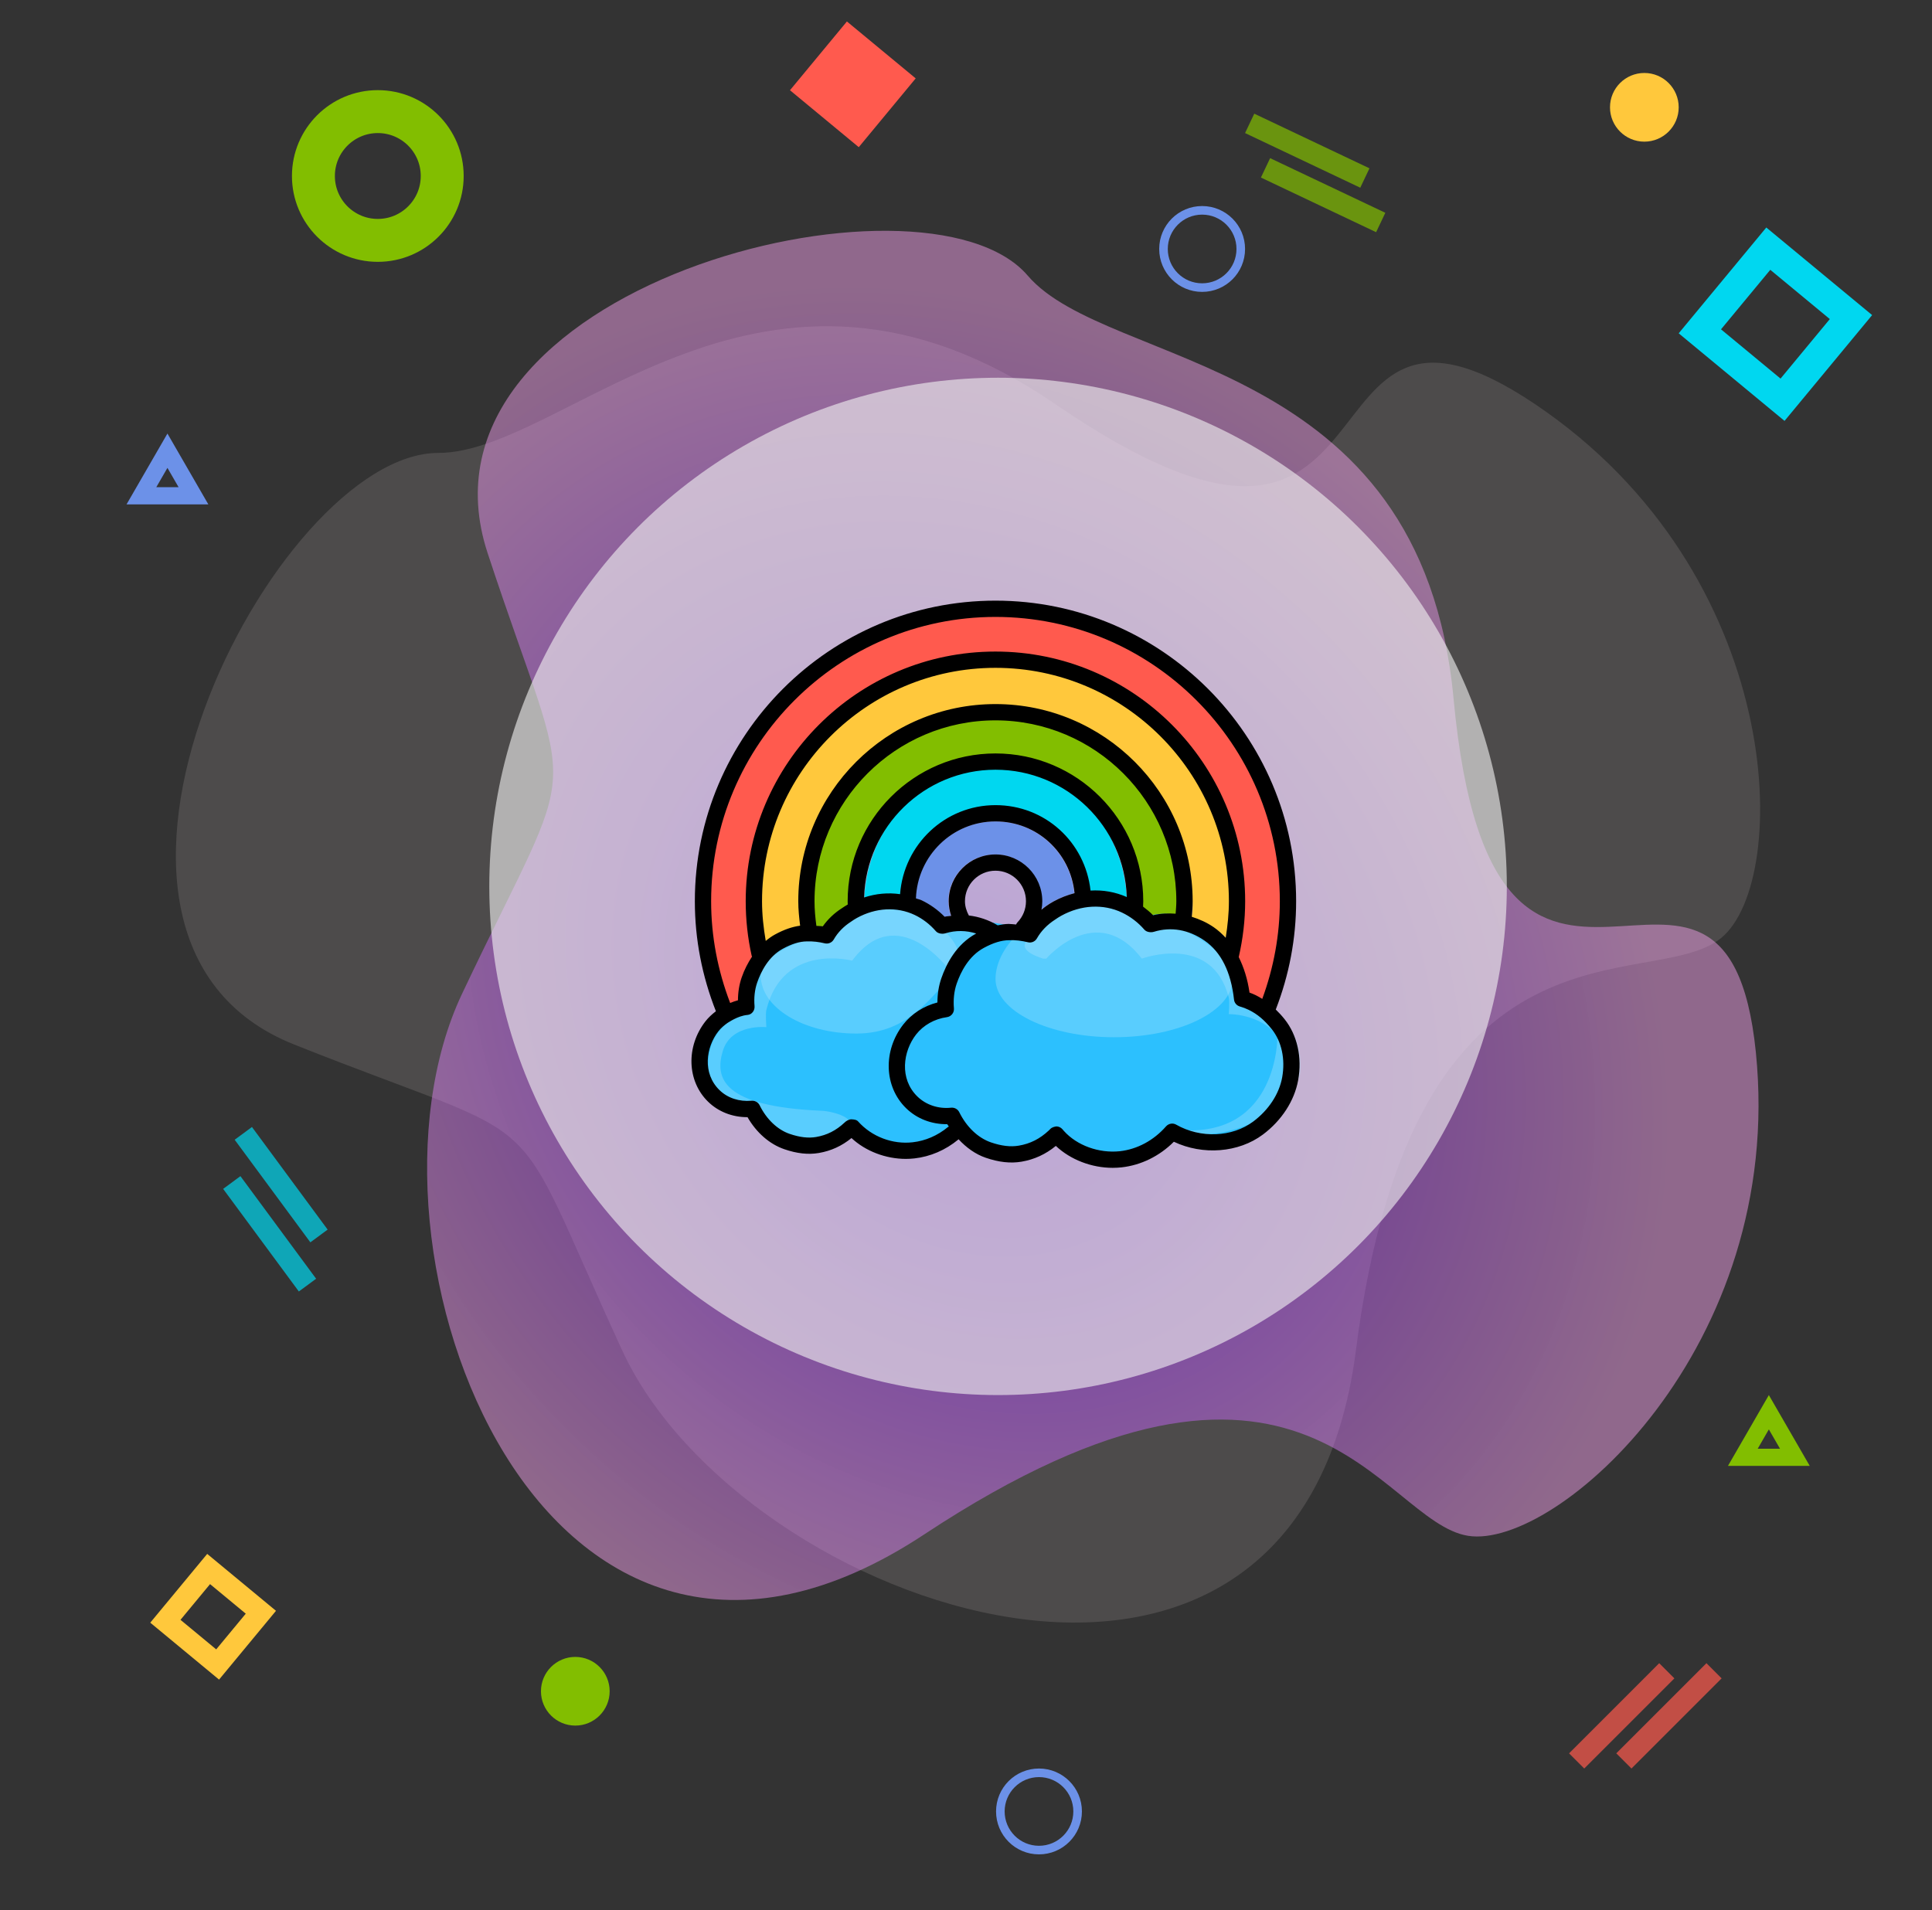 <svg width="450" height="445" viewBox="0 0 450 445" fill="none" xmlns="http://www.w3.org/2000/svg">
<rect x="0" y="0" width="450" height="445" fill="#333333" stroke="none"/>
<path d="M245.833 94.168C177.705 47.48 131.925 105.516 102.092 105.516C64.123 105.516 6.084 218.453 68.462 243.311C130.84 268.168 117.28 254.658 144.943 314.64C172.607 374.621 302.245 420.552 315.805 314.64C329.366 208.727 384.693 231.963 400.965 218.453C417.238 204.944 416.153 133.615 357.572 94.168C298.99 54.721 330.993 152.528 245.833 94.168Z" fill="url(#paint0_radial)"/>
<path d="M338.566 162.788C331.082 82.273 258.177 86.197 239.378 64.209C215.453 36.224 93.143 66.746 113.578 128.854C134.012 190.963 135.723 172.2 107.618 231.519C79.513 290.838 126.33 416.198 215.281 357.453C304.231 298.707 321.453 354.567 341.963 357.792C362.472 361.018 415.94 313.924 408.974 245.145C402.009 176.365 347.921 263.432 338.566 162.788Z" fill="url(#paint1_radial)" fill-opacity="0.7"/>
<circle cx="232.467" cy="206.5" r="118.5" fill="#F2F2F2" fill-opacity="0.61"/>
<circle cx="88" cy="41" r="15" stroke="#82BE00" stroke-width="10"/>
<circle cx="242" cy="422" r="9" stroke="#6C91E8" stroke-width="2"/>
<circle cx="280" cy="58" r="9" stroke="#6C91E8" stroke-width="2"/>
<rect x="411.869" y="57.928" width="25" height="25" transform="rotate(39.615 411.869 57.928)" stroke="#00D7F0" stroke-width="7"/>
<rect x="48.594" y="365.52" width="15.799" height="15.799" transform="rotate(39.615 48.594 365.52)" stroke="#FFC83C" stroke-width="5"/>
<rect x="197.262" y="5" width="20.799" height="20.799" transform="rotate(39.615 197.262 5)" fill="#FF5A4E"/>
<line x1="367.232" y1="410.232" x2="388.232" y2="389.232" stroke="#FF5A4E" stroke-opacity="0.7" stroke-width="5"/>
<line x1="74.303" y1="287.934" x2="56.673" y2="264.035" stroke="#00D7F0" stroke-opacity="0.7" stroke-width="5"/>
<line x1="71.619" y1="299.383" x2="53.988" y2="275.484" stroke="#00D7F0" stroke-opacity="0.7" stroke-width="5"/>
<line x1="378.232" y1="410.232" x2="399.232" y2="389.232" stroke="#FF5A4E" stroke-opacity="0.7" stroke-width="5"/>
<line x1="291.072" y1="28.741" x2="317.903" y2="41.471" stroke="#82BE00" stroke-opacity="0.7" stroke-width="5"/>
<line x1="294.765" y1="39.103" x2="321.597" y2="51.833" stroke="#82BE00" stroke-opacity="0.7" stroke-width="5"/>
<path d="M32.938 115.5L39 105L45.062 115.5H32.938Z" stroke="#6C91E8" stroke-width="4"/>
<path d="M405.938 339.5L412 329L418.062 339.5H405.938Z" stroke="#82BE00" stroke-width="4"/>
<circle cx="134" cy="394" r="8" fill="#82BE00"/>
<circle cx="383" cy="25" r="8" fill="#FFC83C"/>
<path d="M231.784 199.054C225.774 199.054 220.888 203.946 220.888 209.95C220.888 211.122 221.104 212.264 221.464 213.358C220.955 213.43 220.451 213.445 219.937 213.565C218.377 211.976 216.539 210.661 214.566 209.725C214.144 209.523 213.688 209.456 213.256 209.293C213.611 199.352 221.757 191.36 231.784 191.36C241.451 191.36 249.251 198.613 250.201 208.078C248.536 208.51 246.885 209.139 245.291 210.018C244.657 210.368 244.057 210.747 243.553 211.112C243.174 211.352 242.857 211.669 242.497 211.938C242.617 211.29 242.689 210.627 242.689 209.96C242.685 203.941 237.793 199.054 231.784 199.054Z" fill="#6C91E8"/>
<path d="M231.731 176.581C212.056 176.581 199.144 191.427 199.144 211.102C199.144 211.371 200.334 212.024 196.221 211.837C195.717 212.13 195.107 214.592 194.704 214.885C192.875 216.051 191.411 215.394 190.206 217.107C189.707 217.021 189.169 217.04 188.661 216.992C188.392 215.029 188.209 213.037 188.209 211.045C188.209 186.963 207.803 167.37 231.885 167.37C255.966 167.37 275.555 186.963 275.555 211.045C275.555 212.062 275.454 213.056 275.387 214.054C273.597 213.925 271.787 213.978 269.944 214.419C269.2 213.656 266.185 213.301 265.336 212.662C265.35 212.23 264.597 212.293 264.597 211.856C264.592 192.181 251.406 176.581 231.731 176.581Z" fill="#82BE00"/>
<path d="M164.958 211.851C164.958 174.459 195.381 142.328 232.768 142.328C270.16 142.328 300.577 174.459 300.577 211.851C300.577 219.886 299.123 227.696 296.392 235.146C295.893 234.838 295.393 234.541 294.865 234.282C294.366 234.046 293.867 233.826 293.353 233.643C290.541 231.752 288.313 226.626 287.104 224.182C288.097 219.843 288.88 215.725 288.88 211.208C288.88 178.371 265.605 152.302 232.773 152.302C199.936 152.302 175.307 179.979 175.307 212.816C175.307 217.208 175.105 218.653 176.046 222.886C176.065 222.963 177.179 224 177.203 224.072C176.233 225.546 173.733 232.117 173.085 233.994C172.509 235.669 171.376 233.566 171.371 235.482C170.733 235.65 170.118 235.88 169.513 236.125C166.537 228.378 164.958 220.237 164.958 211.851Z" fill="#FF5A4E"/>
<path d="M227.104 215.037C227.104 215.037 224.32 212.114 217.249 215.037C217.249 215.037 204.275 200.771 190.993 217.307C190.993 217.307 172.254 217.298 172.144 234.813C172.144 234.813 148.451 248.238 176.598 259.029C176.598 259.029 185.104 274.782 198.813 262.182C198.813 262.182 214.893 275.09 223.47 261.549C223.47 261.549 236.128 277.096 244.989 263.531C244.989 263.531 260.622 279.51 272.19 261.957C272.19 261.957 302.296 276.966 300.573 241.922C300.573 241.922 296.665 231.107 290.027 231.784C290.027 231.784 282.433 207.789 265.941 213.861C265.941 213.861 252.414 202.019 240.265 216.846C240.261 216.846 229.427 213.842 227.104 215.037Z" fill="#2CC0FE"/>
<path opacity="0.33" d="M243.702 223.328C243.702 223.328 255.41 209.653 265.955 223.328C265.955 223.328 282.318 217.261 286.202 232.4C286.442 233.341 286.202 236.259 286.202 236.259C286.202 236.259 293.435 236.11 297.544 241.309C297.544 241.309 297.88 265.165 274.538 263.235C274.538 263.235 280.499 257.936 273.294 264.325L276.107 264.181C276.107 264.181 294.41 266.701 302.714 250.813C302.714 250.813 305.666 237.69 290.541 231.752C290.541 231.752 282.952 207.637 267.434 215.922C267.434 215.922 253.782 201.118 241 217.851C241 217.851 234.592 220.645 242.973 223.333" fill="#B5E7FE"/>
<path opacity="0.33" d="M220.998 225.834C220.998 225.834 209.027 209.576 198.482 223.803C198.482 223.803 182.382 219.522 178.504 235.27C178.264 236.25 178.504 239.288 178.504 239.288C178.504 239.288 170.32 238.443 168.381 244.765C166.451 251.072 168.074 257.811 191.493 258.771C193.6 258.858 203.901 260.874 193.672 266.125C193.672 266.125 192.366 265.03 191.906 265.227C185.037 268.17 176.872 262.342 165.659 252.69C165.659 252.69 161.694 241.41 172.59 236.322C172.59 236.322 169.283 218.998 194.286 216.656C194.286 216.656 199.734 204.661 231.726 218.581C231.726 218.581 226.83 220.654 221.723 225.829" fill="#B5E7FE"/>
<path opacity="0.33" d="M287.104 228.046C287.104 235.554 274.739 241.64 259.49 241.64C244.24 241.64 231.875 235.554 231.875 228.046C231.875 220.539 240.765 210.517 255.995 211.242C269.037 211.861 287.104 220.539 287.104 228.046Z" fill="#B5E7FE"/>
<path opacity="0.33" d="M221.733 227.283C216.909 231.982 211.763 240.781 199.466 240.781C187.168 240.781 177.198 234.738 177.198 227.283C177.198 222.79 183.88 220.525 190.893 217.299C195.52 215.168 199.59 211.102 204.482 211.102C216.779 211.102 227.848 221.322 221.733 227.283Z" fill="#B5E7FE"/>
<path d="M232.773 164.869C207.448 164.869 186.842 185.47 186.842 210.8C186.842 212.71 187.039 214.611 187.274 216.498C185.421 216.747 183.53 217.4 181.427 218.542C180.659 218.955 177.89 221.576 177.203 222.142C176.68 219.099 176.493 212.994 176.493 209.878C176.493 179.898 202.792 153.882 232.773 153.882C262.754 153.882 287.147 180.824 287.147 210.805C287.147 213.675 286.845 216.517 286.403 219.325C285.559 218.418 284.656 217.578 283.634 216.872C281.488 215.389 278.882 214.981 277.408 214.52C277.504 213.32 277.778 212.782 277.778 211.558C277.773 186.229 258.093 164.869 232.773 164.869Z" fill="#FFC83C"/>
<path d="M254.022 208.174C252.779 196.227 243.429 188.01 231.87 188.01C220.091 188.01 210.525 196.818 209.665 209.062C206.905 208.645 204.069 208.904 201.289 209.874C201.76 192.416 215.286 178.357 231.885 178.357C248.445 178.357 261.947 192.354 262.47 209.763C259.797 208.525 256.926 207.987 254.022 208.174Z" fill="#00D7F0"/>
<path d="M299.171 237.392C298.509 236.566 297.837 235.851 297.15 235.184C300.266 227.139 301.893 218.667 301.893 209.95C301.893 171.339 270.477 139.928 231.866 139.928C193.254 139.928 161.843 171.339 161.843 209.95C161.843 218.816 163.533 227.418 166.749 235.582C165.846 236.278 165.002 237.042 164.31 237.934C159.741 243.81 160.005 251.864 164.934 256.664C167.315 258.987 170.57 260.259 174.026 260.259C174.054 260.259 174.083 260.259 174.112 260.259C176.176 263.859 179.248 266.547 182.68 267.723C185.627 268.741 188.262 269.024 190.72 268.606C193.566 268.117 196.072 266.97 198.328 265.126C201.606 268.184 206.306 269.979 210.99 269.979C211.653 269.979 212.315 269.941 212.973 269.869C216.678 269.456 220.216 267.939 223.197 265.477C223.226 265.453 223.235 265.419 223.259 265.395C225.088 267.373 227.229 268.899 229.571 269.706C232.648 270.766 235.389 271.064 237.938 270.627C240.928 270.114 243.549 268.904 245.925 266.955C249.338 270.176 254.262 272.062 259.173 272.062C259.864 272.062 260.55 272.024 261.232 271.952C265.773 271.448 270.05 269.341 273.414 265.986C280.149 269.182 288.472 268.558 294.155 264.306C298.509 261.051 301.504 256.438 302.363 251.648C303.333 246.325 302.162 241.122 299.171 237.392ZM165.635 209.95C165.635 173.432 195.347 143.72 231.866 143.72C268.389 143.72 298.096 173.432 298.096 209.95C298.096 217.798 296.675 225.426 294.006 232.702C293.522 232.4 293.032 232.112 292.514 231.858C292.029 231.627 291.539 231.411 291.035 231.234C290.584 228.075 289.71 225.354 288.525 222.968C289.494 218.734 290.022 214.362 290.022 209.955C290.022 177.882 263.93 151.789 231.856 151.789C199.782 151.789 173.69 177.882 173.69 209.955C173.69 214.246 174.155 218.514 175.077 222.646C175.096 222.723 175.144 222.776 175.168 222.848C174.222 224.288 173.382 225.877 172.749 227.71C172.182 229.347 171.89 231.157 171.885 233.029C171.261 233.192 170.661 233.418 170.07 233.658C167.176 226.093 165.635 218.144 165.635 209.95ZM232.384 215.566C230.234 214.294 227.982 213.546 225.664 213.277C225.112 212.25 224.757 211.131 224.757 209.95C224.757 206.029 227.944 202.842 231.866 202.842C235.787 202.842 238.97 206.029 238.97 209.95C238.97 211.798 238.264 213.55 236.978 214.885C236.838 215.029 236.752 215.202 236.666 215.374C236.09 215.341 235.547 215.245 234.933 215.24C234.093 215.254 233.243 215.384 232.384 215.566ZM231.866 199.054C225.856 199.054 220.97 203.946 220.97 209.95C220.97 211.122 221.186 212.264 221.546 213.358C221.037 213.43 220.533 213.445 220.019 213.565C218.459 211.976 216.621 210.661 214.648 209.725C214.226 209.523 213.77 209.456 213.338 209.293C213.693 199.352 221.838 191.36 231.866 191.36C241.533 191.36 249.333 198.613 250.283 208.078C248.618 208.51 246.966 209.139 245.373 210.018C244.739 210.368 244.139 210.747 243.635 211.112C243.256 211.352 242.939 211.669 242.579 211.938C242.699 211.29 242.771 210.627 242.771 209.96C242.766 203.941 237.875 199.054 231.866 199.054ZM254.008 207.469C252.765 196.189 243.429 187.568 231.866 187.568C220.086 187.568 210.506 196.746 209.646 208.309C206.886 207.915 204.05 208.16 201.27 209.077C201.741 192.589 215.267 179.317 231.866 179.317C248.426 179.317 261.928 192.536 262.451 208.976C259.782 207.8 256.907 207.291 254.008 207.469ZM231.866 175.525C212.882 175.525 197.435 190.971 197.435 209.955C197.435 210.214 197.45 210.469 197.454 210.723C196.97 211.006 196.485 211.299 196.091 211.582C194.325 212.706 192.808 214.155 191.646 215.806C191.162 215.725 190.643 215.739 190.154 215.696C189.894 213.8 189.717 211.88 189.717 209.955C189.717 186.718 208.619 167.816 231.856 167.816C255.093 167.816 273.99 186.718 273.99 209.955C273.99 210.934 273.894 211.894 273.827 212.859C272.104 212.734 270.357 212.782 268.576 213.214C267.856 212.48 267.064 211.827 266.243 211.213C266.258 210.795 266.286 210.378 266.286 209.955C266.296 190.966 250.85 175.525 231.866 175.525ZM231.866 164.024C206.541 164.024 185.934 184.626 185.934 209.955C185.934 211.866 186.131 213.766 186.366 215.653C184.514 215.902 182.622 216.555 180.52 217.698C179.752 218.11 179.042 218.634 178.355 219.2C177.832 216.157 177.491 213.075 177.491 209.955C177.491 179.974 201.885 155.581 231.866 155.581C261.846 155.581 286.235 179.974 286.235 209.955C286.235 212.826 285.933 215.667 285.491 218.475C284.646 217.568 283.744 216.728 282.722 216.022C281.07 214.885 279.347 214.131 277.59 213.579C277.686 212.379 277.792 211.179 277.792 209.955C277.797 184.626 257.19 164.024 231.866 164.024ZM220.787 262.563C218.378 264.555 215.531 265.784 212.56 266.11C207.947 266.634 203.094 264.858 199.878 261.262C199.533 260.85 198.856 260.778 198.323 260.763C198.314 260.758 198.299 260.758 198.285 260.758C197.757 260.758 197.085 261.133 196.725 261.507C194.738 263.37 192.63 264.44 190.086 264.877C188.277 265.194 186.261 264.949 183.923 264.152C181.086 263.178 178.533 260.744 176.93 257.48C176.579 256.774 175.826 256.371 175.048 256.429C172.192 256.688 169.485 255.81 167.589 253.962C163.552 250.026 164.43 243.973 167.31 240.267C167.91 239.499 168.664 238.856 169.475 238.29C169.595 238.266 171.779 236.643 174.117 236.442C175.125 236.355 175.835 235.405 175.749 234.397C175.581 232.462 175.787 230.576 176.349 228.939C177.251 226.318 179.022 222.819 182.334 221.024C184.442 219.882 186.208 219.334 187.907 219.31C189.381 219.262 190.734 219.43 192.107 219.762C192.928 219.963 193.782 219.594 194.205 218.854C195.126 217.242 196.49 215.826 198.227 214.712C198.669 214.39 199.13 214.107 199.6 213.843C203.992 211.434 208.893 211.184 213.03 213.142C214.893 214.026 216.602 215.336 217.979 216.93C218.469 217.501 219.467 217.645 220.182 217.429C222.621 216.69 225.03 216.742 227.387 217.472C227.368 217.482 227.349 217.491 227.325 217.501C222.76 219.978 220.413 224.542 219.242 227.941C218.651 229.664 218.344 231.57 218.344 233.538C215.176 234.349 212.339 236.168 210.386 238.669C205.634 244.784 205.912 253.155 211.034 258.157C213.534 260.605 216.928 261.934 220.629 261.896C220.739 262.093 220.883 262.251 221.003 262.443C220.931 262.491 220.85 262.506 220.787 262.563ZM298.643 250.99C297.947 254.845 295.49 258.598 291.894 261.282C286.989 264.949 279.616 265.237 273.962 262.006C273.194 261.555 272.195 261.723 271.595 262.4C268.715 265.683 264.89 267.742 260.819 268.194C255.962 268.702 250.845 266.869 247.792 263.456L247.456 263.067C247.106 262.659 246.597 262.424 246.059 262.41C245.579 262.477 245.008 262.616 244.638 263.01L244.298 263.35C242.205 265.309 239.987 266.437 237.304 266.893C235.384 267.224 233.262 266.974 230.805 266.13C227.81 265.098 225.122 262.534 223.432 259.102C223.086 258.397 222.338 257.979 221.55 258.051C218.55 258.373 215.68 257.394 213.678 255.445C209.416 251.288 210.338 244.899 213.376 240.997C215.066 238.827 217.682 237.354 220.557 236.96C221.555 236.821 222.275 235.923 222.189 234.92C222.011 232.88 222.232 230.893 222.822 229.174C223.773 226.414 225.635 222.728 229.13 220.837C231.342 219.632 233.21 219.061 235 219.032C236.56 218.96 237.957 219.162 239.426 219.512C240.246 219.718 241.101 219.344 241.518 218.61C242.488 216.896 243.928 215.408 245.747 214.242C246.218 213.91 246.702 213.603 247.202 213.325C251.829 210.79 256.974 210.522 261.333 212.595C263.291 213.526 265.091 214.899 266.546 216.579C267.035 217.141 268.029 217.299 268.758 217.074C272.757 215.85 276.842 216.56 280.566 219.133C284.406 221.787 286.71 226.405 287.426 232.866C287.507 233.634 288.054 234.272 288.798 234.478C289.499 234.675 290.186 234.934 290.853 235.261C292.85 236.235 294.506 237.627 296.214 239.754C298.523 242.638 299.406 246.733 298.643 250.99Z" fill="black"/>
<defs>
<radialGradient id="paint0_radial" cx="0" cy="0" r="1" gradientUnits="userSpaceOnUse" gradientTransform="translate(225.467 227) rotate(90) scale(151 184.5)">
<stop stop-color="#4D4B4B"/>
<stop offset="1" stop-color="#4D4B4B"/>
</radialGradient>
<radialGradient id="paint1_radial" cx="0" cy="0" r="1" gradientUnits="userSpaceOnUse" gradientTransform="translate(224.891 233.988) rotate(139.472) scale(150.817 178.906)">
<stop stop-color="#6F00FD" stop-opacity="0.74"/>
<stop offset="1" stop-color="#F5A2ED" stop-opacity="0.68"/>
</radialGradient>
</defs>
</svg>
